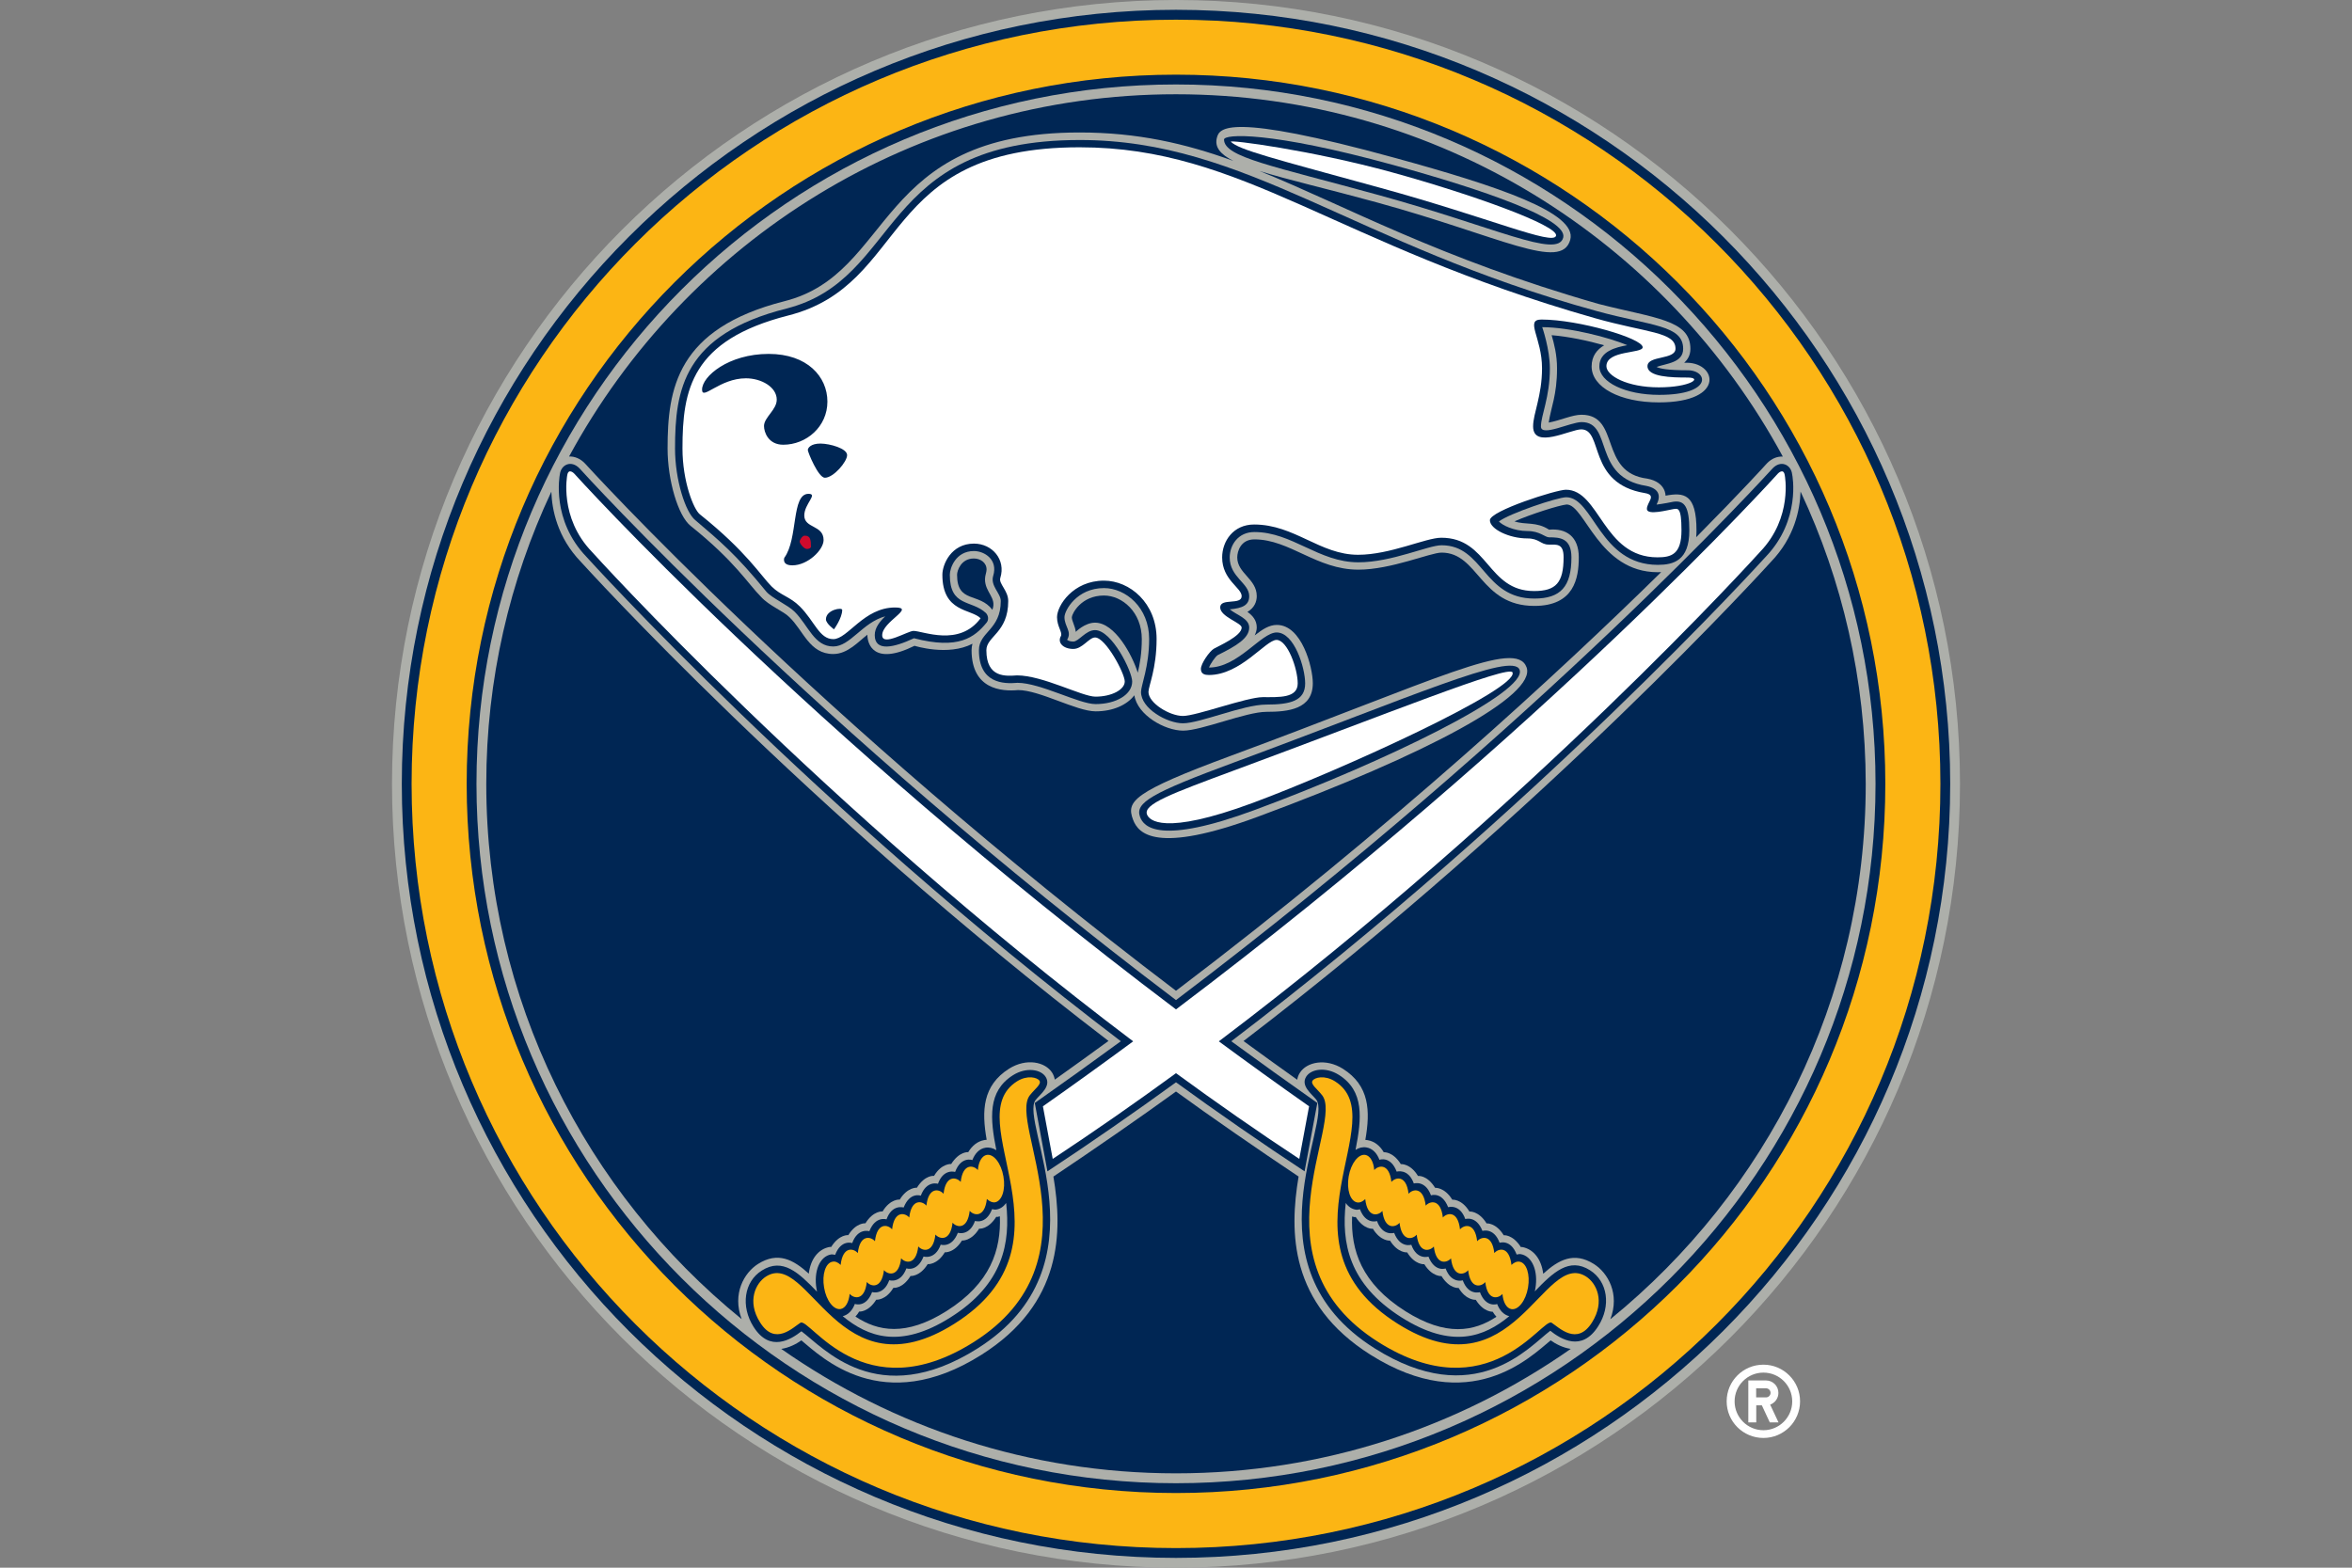 <?xml version="1.0" encoding="utf-8"?>
<!-- Generator: Adobe Illustrator 19.0.1, SVG Export Plug-In . SVG Version: 6.00 Build 0)  -->
<!DOCTYPE svg PUBLIC "-//W3C//DTD SVG 1.1//EN" "http://www.w3.org/Graphics/SVG/1.1/DTD/svg11.dtd">
<svg version="1.1" id="Layer_1" xmlns="http://www.w3.org/2000/svg" xmlns:xlink="http://www.w3.org/1999/xlink" x="0px" y="0px" viewBox="0 0 24 16" style="enable-background:new 0 0 24 16;" xml:space="preserve">
<rect x="0" y="0" width="24" height="16" fill="#808080" stroke="none"/>
<style type="text/css">
	.silver{fill:#ADAFAA;}
	.bg{fill:#002654;}
	.fg{fill:#FCB514;}
	.st3{fill:#FFFFFF;}
	.st4{fill:#CF0A2C;}
</style>
<g>
	<path class="silver" d="M20,8c0-4.411-3.589-8-8-8S4,3.589,4,8s3.589,8,8,8S20,12.411,20,8z"/>
	<path class="bg" d="M12,0.1C7.644,0.1,4.1,3.644,4.1,8s3.544,7.9,7.9,7.9s7.9-3.544,7.9-7.9S16.356,0.1,12,0.1z"/>
	<path class="silver" d="M12,0.862C8.064,0.862,4.862,4.064,4.862,8S8.064,15.138,12,15.138S19.138,11.936,19.138,8
		S15.936,0.862,12,0.862z"/>
	<g id="reg" class="st3">
		<path d="M17.994,13.928c-0.207,0-0.375,0.167-0.375,0.374s0.168,0.374,0.375,0.374s0.374-0.168,0.374-0.374
			C18.368,14.096,18.2,13.928,17.994,13.928z M17.994,14.597c-0.162,0-0.294-0.132-0.294-0.294c0-0.163,0.132-0.294,0.294-0.294
			c0.163,0,0.294,0.132,0.294,0.294S18.156,14.597,17.994,14.597z"/>
		<path d="M18.147,14.216c0-0.071-0.057-0.127-0.127-0.127h-0.18v0.428h0.081v-0.174h0.057l0.081,0.174h0.089
			l-0.085-0.181C18.112,14.318,18.147,14.271,18.147,14.216z M18.02,14.262h-0.1v-0.093h0.1c0.026,0,0.047,0.021,0.047,0.047
			C18.067,14.241,18.046,14.262,18.02,14.262z"/>
	</g>
	<g>
		<path class="bg" d="M12,10.112c2.208-1.674,3.923-3.262,4.951-4.273c-0.012,0-0.023,0.001-0.035,0.001
			c-0.604,0-0.743-0.691-0.93-0.691c-0.076,0.007-0.36,0.097-0.532,0.172c0.113,0.039,0.22-0.001,0.353,0.085
			C15.98,5.39,16.11,5.474,16.11,5.688c0,0.213-0.047,0.496-0.453,0.496c-0.555,0-0.569-0.544-0.947-0.544
			c-0.115,0-0.514,0.174-0.849,0.174c-0.427,0-0.699-0.309-1.061-0.309c-0.139,0-0.175,0.121-0.175,0.184
			c0,0.163,0.199,0.219,0.199,0.395c0,0.056-0.023,0.119-0.095,0.161c0.05,0.036,0.095,0.083,0.095,0.159
			c0,0.03-0.01,0.056-0.021,0.081c0.078-0.061,0.147-0.107,0.226-0.107c0.254,0,0.367,0.431,0.367,0.595
			c0,0.267-0.252,0.292-0.474,0.292c-0.207,0-0.662,0.192-0.849,0.192c-0.188,0-0.467-0.159-0.498-0.361
			C11.501,7.194,11.358,7.26,11.18,7.26c-0.196,0-0.572-0.217-0.791-0.217C10.22,7.059,9.914,7.036,9.914,6.635
			c0-0.024,0.004-0.045,0.009-0.065C9.675,6.7,9.332,6.591,9.332,6.591C8.91,6.8,8.85,6.567,8.851,6.478
			C8.762,6.545,8.652,6.675,8.503,6.675c-0.245,0-0.306-0.243-0.449-0.377C7.997,6.239,7.846,6.181,7.767,6.093
			c-0.135-0.135-0.263-0.36-0.72-0.726C6.92,5.266,6.812,4.904,6.812,4.577c0-0.607,0.092-1.223,1.193-1.503
			C9.13,2.79,8.917,1.352,11.016,1.352c0.591,0,1.078,0.112,1.569,0.29c-0.134-0.068-0.194-0.142-0.167-0.239
			c0.025-0.091,0.099-0.264,1.822,0.21c1.041,0.286,1.858,0.559,1.783,0.834c-0.09,0.326-0.708-0.034-1.973-0.381
			c-0.506-0.139-0.915-0.232-1.198-0.321c0.878,0.355,1.831,0.891,3.46,1.357c0.571,0.147,0.937,0.16,0.937,0.458
			c0,0.066-0.028,0.109-0.063,0.143c0.326-0.022,0.443,0.404-0.259,0.404c-0.398,0-0.686-0.155-0.686-0.367
			c0-0.107,0.056-0.173,0.128-0.216c-0.162-0.046-0.363-0.089-0.536-0.103c0.025,0.087,0.055,0.199,0.055,0.34
			c0,0.271-0.062,0.397-0.085,0.552c0.119-0.022,0.241-0.08,0.334-0.08c0.403,0,0.174,0.591,0.672,0.652
			c0.192,0.036,0.186,0.174,0.186,0.174c0.187-0.035,0.316-0.021,0.316,0.355c0,0.024-0.001,0.047-0.003,0.069
			c0.461-0.466,0.712-0.742,0.72-0.752c0.05-0.053,0.109-0.074,0.164-0.071c-1.19-2.2-3.519-3.698-6.192-3.698
			S6.998,2.46,5.807,4.659C5.861,4.657,5.92,4.678,5.97,4.731C5.996,4.759,8.311,7.314,12,10.112z M12.564,7.712
			c2.101-0.777,2.905-1.194,3.013-0.902c0.106,0.288-1.014,0.887-2.743,1.526c-1.035,0.383-1.219,0.174-1.273,0.028
			C11.493,8.18,11.552,8.086,12.564,7.712z"/>
		<path class="bg" d="M18.373,5.017c-0.006,0.182-0.06,0.466-0.301,0.716c-0.027,0.03-2.291,2.529-5.383,4.892
			c0.161,0.118,0.358,0.26,0.548,0.395c0.004-0.023,0.011-0.047,0.027-0.071c0.069-0.11,0.262-0.152,0.439-0.041
			c0.272,0.172,0.281,0.43,0.229,0.726c0.008,0.001,0.017,0.001,0.025,0.003c0.07,0.012,0.125,0.058,0.163,0.123
			c0,0,0.092-0.01,0.174,0.121c0,0,0.097-0.009,0.175,0.121c0,0,0.092-0.013,0.175,0.121c0,0,0.096-0.008,0.175,0.121
			c0,0,0.096-0.01,0.175,0.121c0,0,0.094-0.01,0.175,0.121c0,0,0.095-0.009,0.175,0.121c0,0,0.091-0.011,0.175,0.121
			c0.004,0.001,0.008-0.002,0.012-0.001c0.119,0.021,0.198,0.127,0.216,0.273c0.158-0.144,0.315-0.227,0.518-0.099
			c0.142,0.09,0.266,0.305,0.167,0.563c1.589-1.292,2.606-3.261,2.606-5.463C19.037,6.934,18.799,5.923,18.373,5.017z"/>
		<path class="bg" d="M15.059,13.266c0,0-0.097,0.009-0.175-0.121c0,0-0.092,0.012-0.175-0.121c0,0-0.095,0.008-0.175-0.121
			c0,0-0.096,0.009-0.175-0.121c0,0-0.094,0.01-0.175-0.12c0,0-0.095,0.009-0.175-0.121c0,0-0.091,0.011-0.175-0.12
			c-0.004-0.001-0.008,0.001-0.012,0.001c-0.008-0.002-0.016-0.004-0.025-0.006c-0.013,0.341,0.092,0.681,0.545,0.967
			c0.414,0.261,0.7,0.207,0.928,0.056c-0.014-0.015-0.027-0.032-0.038-0.051C15.233,13.387,15.141,13.397,15.059,13.266z"/>
		<path class="bg" d="M11.265,6.078c-0.232,0-0.325,0.183-0.328,0.221c0,0.041,0.035,0.092,0.04,0.15c0,0,0.092-0.094,0.197-0.094
			c0.203,0,0.38,0.331,0.436,0.511c0.02-0.085,0.041-0.197,0.041-0.344C11.651,6.247,11.451,6.078,11.265,6.078z"/>
		<path class="bg" d="M7.735,12.9c0.203-0.128,0.36-0.045,0.518,0.099c0.017-0.146,0.096-0.253,0.216-0.273
			c0.004-0.001,0.008,0.002,0.012,0.001c0.083-0.132,0.175-0.121,0.175-0.121c0.08-0.13,0.175-0.121,0.175-0.121
			c0.081-0.131,0.175-0.121,0.175-0.121c0.079-0.131,0.175-0.121,0.175-0.121c0.079-0.129,0.175-0.121,0.175-0.121
			c0.083-0.133,0.175-0.121,0.175-0.121c0.078-0.13,0.175-0.121,0.175-0.121c0.083-0.131,0.174-0.121,0.174-0.121
			c0.039-0.065,0.094-0.111,0.163-0.123c0.008-0.002,0.017-0.002,0.025-0.003c-0.052-0.296-0.043-0.554,0.229-0.726
			c0.177-0.111,0.369-0.069,0.439,0.041c0.015,0.024,0.023,0.048,0.027,0.071c0.189-0.135,0.387-0.277,0.548-0.395
			c-3.093-2.362-5.357-4.86-5.384-4.89C5.686,5.484,5.632,5.2,5.626,5.018C5.201,5.923,4.962,6.934,4.962,8
			c0,2.203,1.017,4.172,2.606,5.463C7.47,13.205,7.593,12.99,7.735,12.9z"/>
		<path class="bg" d="M9.991,12.54c-0.08,0.13-0.175,0.121-0.175,0.121c-0.081,0.13-0.175,0.12-0.175,0.12
			c-0.079,0.131-0.175,0.121-0.175,0.121c-0.079,0.129-0.175,0.121-0.175,0.121c-0.082,0.133-0.175,0.121-0.175,0.121
			c-0.078,0.13-0.175,0.121-0.175,0.121c-0.082,0.131-0.174,0.121-0.174,0.121c-0.011,0.019-0.024,0.036-0.038,0.051
			c0.229,0.151,0.514,0.205,0.929-0.056c0.453-0.286,0.557-0.626,0.545-0.967c-0.008,0.002-0.016,0.004-0.025,0.006
			c-0.004,0-0.008-0.002-0.012-0.001C10.082,12.552,9.991,12.54,9.991,12.54z"/>
		<path class="bg" d="M13.985,13.827c-0.829-0.523-0.829-1.254-0.734-1.819C12.86,11.747,12.347,11.393,12,11.14
			c-0.347,0.252-0.86,0.607-1.251,0.868c0.095,0.565,0.094,1.296-0.734,1.819C9,14.467,8.381,13.847,8.177,13.68
			c-0.051,0.037-0.124,0.075-0.205,0.087c1.142,0.8,2.531,1.27,4.028,1.27s2.886-0.47,4.028-1.27
			c-0.081-0.012-0.154-0.051-0.205-0.087C15.619,13.847,15.001,14.467,13.985,13.827z"/>
		<path class="bg" d="M9.937,5.7c-0.131,0-0.171,0.125-0.171,0.166c0,0.296,0.226,0.177,0.36,0.358
			c0.048-0.124-0.075-0.176-0.075-0.312c0-0.039,0.016-0.071,0.016-0.098C10.068,5.742,10.004,5.7,9.937,5.7z"/>
		<path class="bg" d="M12.8,5.43c0.386,0,0.655,0.309,1.061,0.309c0.341,0,0.711-0.174,0.849-0.174
			c0.431,0,0.425,0.544,0.947,0.544c0.268,0,0.378-0.122,0.378-0.42c0-0.199-0.12-0.205-0.228-0.205
			c-0.041,0-0.095-0.064-0.219-0.064c-0.142,0-0.261-0.061-0.293-0.098c0.105-0.081,0.598-0.247,0.687-0.247
			c0.279,0,0.342,0.69,0.935,0.69c0.158,0,0.321-0.042,0.321-0.351c0-0.238-0.046-0.311-0.164-0.293
			c-0.089,0.019-0.17,0.029-0.17,0.029c0.045-0.088,0.028-0.164-0.105-0.191c-0.555-0.086-0.336-0.651-0.66-0.651
			c-0.112,0-0.415,0.154-0.415,0.045c0-0.115,0.091-0.296,0.091-0.593c0-0.197-0.078-0.421-0.078-0.421
			c0.283,0.001,0.686,0.107,0.868,0.184c-0.116,0.021-0.285,0.062-0.285,0.216c0,0.163,0.268,0.291,0.61,0.291
			c0.556,0,0.496-0.251,0.292-0.251c-0.211,0-0.288-0.018-0.318-0.034c0.097-0.036,0.271-0.04,0.271-0.185
			c0-0.244-0.324-0.232-0.881-0.385c-2.491-0.684-3.569-1.746-5.276-1.746c-2.074,0-1.807,1.419-2.993,1.72
			c-1.05,0.265-1.137,0.827-1.137,1.428c0,0.324,0.108,0.653,0.206,0.731C7.339,5.517,7.508,5.655,7.821,6.04
			C7.877,6.104,8.04,6.175,8.108,6.243c0.142,0.142,0.2,0.355,0.395,0.355c0.173,0,0.296-0.244,0.53-0.308
			C8.977,6.344,8.926,6.407,8.926,6.482c0,0.172,0.196,0.128,0.4,0.032c0.456,0.119,0.618-0.009,0.741-0.159
			c0.024-0.029,0.019-0.072-0.007-0.099c-0.148-0.137-0.368-0.059-0.368-0.39c0-0.065,0.058-0.242,0.246-0.242
			c0.107,0,0.247,0.087,0.197,0.252c-0.032,0.104,0.077,0.178,0.077,0.258c0,0.296-0.223,0.315-0.223,0.502
			c0,0.338,0.249,0.346,0.394,0.333c0.232,0,0.627,0.217,0.796,0.217c0.213,0,0.374-0.099,0.374-0.23
			c0-0.103-0.207-0.525-0.379-0.525c-0.095,0-0.167,0.117-0.222,0.117c-0.04,0-0.06-0.014-0.063-0.019
			c0.052-0.083-0.027-0.134-0.027-0.23c0-0.069,0.126-0.297,0.403-0.297c0.222,0,0.461,0.199,0.461,0.519
			c0,0.284-0.083,0.474-0.083,0.541c0,0.171,0.267,0.32,0.428,0.32c0.175,0,0.615-0.191,0.849-0.191
			c0.249,0,0.398-0.039,0.398-0.216c0-0.158-0.11-0.52-0.291-0.52c-0.158,0-0.392,0.358-0.69,0.358
			c0.014-0.039,0.066-0.113,0.089-0.127c0.191-0.094,0.321-0.173,0.321-0.281c0-0.094-0.128-0.127-0.198-0.186
			c0.13-0.012,0.198-0.042,0.198-0.135c0-0.134-0.199-0.192-0.199-0.395C12.549,5.561,12.635,5.43,12.8,5.43z"/>
		<path class="bg" d="M16.224,12.964c-0.212-0.134-0.375,0.021-0.563,0.216c0.002-0.009,0.004-0.018,0.006-0.028
			c0.031-0.181-0.033-0.332-0.149-0.352c-0.014-0.003-0.028,0.002-0.042,0.004c-0.061-0.16-0.174-0.12-0.174-0.12
			c-0.058-0.159-0.175-0.121-0.175-0.121c-0.062-0.159-0.175-0.121-0.175-0.121c-0.057-0.159-0.175-0.121-0.175-0.121
			c-0.064-0.162-0.175-0.121-0.175-0.121c-0.059-0.159-0.175-0.121-0.175-0.121c-0.057-0.158-0.175-0.121-0.175-0.121
			c-0.062-0.164-0.176-0.121-0.176-0.121c-0.026-0.069-0.072-0.116-0.132-0.126c-0.039-0.007-0.078,0.003-0.112,0.025
			c0.064-0.324,0.09-0.601-0.169-0.765c-0.136-0.086-0.285-0.06-0.334,0.017c-0.06,0.095,0.057,0.177,0.102,0.235
			c0.175,0.222-0.747,1.691,0.594,2.537c1.023,0.645,1.579-0.015,1.794-0.178c0.104,0.082,0.32,0.221,0.489-0.046
			C16.441,13.329,16.406,13.079,16.224,12.964z M15.401,13.433c-0.255,0.211-0.584,0.338-1.099,0.013
			c-0.543-0.343-0.614-0.764-0.57-1.168c0.026,0.037,0.061,0.061,0.103,0.068c0.014,0.003,0.028-0.002,0.042-0.004
			c0.061,0.16,0.174,0.12,0.174,0.12c0.058,0.159,0.175,0.121,0.175,0.121c0.062,0.159,0.175,0.121,0.175,0.121
			c0.057,0.159,0.175,0.121,0.175,0.121c0.064,0.162,0.175,0.121,0.175,0.121c0.059,0.159,0.175,0.121,0.175,0.121
			c0.057,0.158,0.175,0.121,0.175,0.121c0.062,0.163,0.176,0.121,0.176,0.121C15.302,13.374,15.345,13.42,15.401,13.433z"/>
		<path class="bg" d="M9.974,13.763c1.341-0.846,0.419-2.315,0.594-2.537c0.046-0.058,0.162-0.14,0.102-0.235
			c-0.048-0.077-0.198-0.103-0.334-0.017c-0.259,0.164-0.234,0.44-0.169,0.765c-0.035-0.022-0.074-0.032-0.113-0.025
			c-0.06,0.01-0.105,0.057-0.132,0.126c0,0-0.114-0.043-0.176,0.121c0,0-0.118-0.038-0.175,0.121c0,0-0.116-0.038-0.175,0.121
			c0,0-0.111-0.041-0.175,0.121c0,0-0.118-0.038-0.175,0.121c0,0-0.113-0.038-0.175,0.121c0,0-0.117-0.038-0.175,0.121
			c0,0-0.113-0.04-0.174,0.12c-0.014-0.002-0.028-0.006-0.042-0.004c-0.115,0.02-0.179,0.171-0.148,0.352
			c0.001,0.01,0.004,0.019,0.005,0.028c-0.188-0.195-0.351-0.35-0.563-0.216c-0.182,0.114-0.217,0.365-0.085,0.574
			c0.168,0.267,0.385,0.128,0.489,0.046C8.396,13.748,8.951,14.408,9.974,13.763z M10.267,12.278
			c0.044,0.404-0.026,0.826-0.569,1.168c-0.514,0.325-0.844,0.198-1.099-0.013c0.056-0.013,0.099-0.059,0.124-0.125
			c0,0,0.114,0.043,0.176-0.121c0,0,0.118,0.037,0.175-0.121c0,0,0.116,0.038,0.175-0.121c0,0,0.111,0.041,0.175-0.121
			c0,0,0.118,0.038,0.175-0.121c0,0,0.113,0.038,0.175-0.121c0,0,0.118,0.038,0.175-0.121c0,0,0.113,0.04,0.174-0.12
			c0.014,0.002,0.028,0.006,0.042,0.004C10.206,12.339,10.241,12.315,10.267,12.278z"/>
		<path class="bg" d="M11.437,10.627c-0.273,0.2-0.592,0.429-0.878,0.63l0.129,0.698c0.415-0.273,0.917-0.621,1.312-0.909
			c0.395,0.288,0.897,0.636,1.312,0.909l0.13-0.698c-0.286-0.201-0.605-0.43-0.878-0.63c3.127-2.377,5.426-4.914,5.453-4.944
			c0.36-0.375,0.274-0.828,0.27-0.843c-0.011-0.098-0.116-0.148-0.2-0.059C18.06,4.81,15.722,7.391,12,10.207
			C8.277,7.391,5.94,4.81,5.914,4.781C5.829,4.692,5.725,4.742,5.713,4.84C5.71,4.856,5.624,5.308,5.984,5.683
			C6.011,5.713,8.31,8.25,11.437,10.627z"/>
		<path class="bg" d="M12.808,8.265c1.322-0.489,2.782-1.201,2.698-1.429c-0.069-0.188-1.107,0.278-2.915,0.946
			c-0.844,0.312-1.011,0.411-0.958,0.555C11.67,8.44,11.831,8.627,12.808,8.265z"/>
		<path class="bg" d="M15.951,2.426c0.052-0.189-0.8-0.485-1.73-0.741c-1.271-0.349-1.733-0.318-1.731-0.26
			c0.004,0.18,0.489,0.266,1.582,0.567C15.261,2.319,15.892,2.641,15.951,2.426z"/>
	</g>
	<g>
		<path class="fg" d="M12,0.201C7.692,0.201,4.2,3.692,4.2,8s3.492,7.8,7.8,7.8s7.8-3.492,7.8-7.8S16.308,0.201,12,0.201z
			 M12,15.238c-3.998,0-7.238-3.24-7.238-7.238c0-3.997,3.241-7.238,7.238-7.238c3.998,0,7.238,3.24,7.238,7.238
			C19.238,11.998,15.998,15.238,12,15.238z"/>
		<path class="fg" d="M13.848,12.272c0.028,0.005,0.057-0.008,0.083-0.034c0.022,0.197,0.135,0.169,0.175,0.121
			c0.023,0.197,0.135,0.168,0.175,0.121c0.023,0.197,0.135,0.169,0.175,0.121c0.022,0.196,0.135,0.168,0.175,0.121
			c0.022,0.196,0.135,0.168,0.175,0.121c0.023,0.197,0.135,0.169,0.175,0.121c0.022,0.197,0.135,0.169,0.175,0.121
			c0.022,0.196,0.135,0.168,0.175,0.121c0.007,0.084,0.041,0.146,0.091,0.155c0.071,0.012,0.147-0.086,0.17-0.22
			s-0.015-0.252-0.086-0.264c-0.028-0.005-0.057,0.008-0.083,0.033c-0.023-0.197-0.135-0.169-0.175-0.121
			c-0.022-0.196-0.135-0.168-0.175-0.121c-0.022-0.196-0.135-0.168-0.175-0.121c-0.022-0.197-0.135-0.168-0.175-0.121
			c-0.022-0.196-0.135-0.168-0.175-0.121c-0.023-0.197-0.135-0.169-0.175-0.121c-0.022-0.197-0.135-0.169-0.175-0.121
			c-0.022-0.197-0.135-0.169-0.175-0.121c-0.007-0.084-0.041-0.146-0.091-0.155c-0.071-0.012-0.147,0.087-0.17,0.22
			C13.739,12.141,13.778,12.259,13.848,12.272z"/>
		<path class="fg" d="M8.578,13.36c0.05-0.009,0.084-0.071,0.092-0.155c0.04,0.048,0.153,0.076,0.175-0.121
			c0.04,0.048,0.152,0.076,0.175-0.121c0.04,0.048,0.153,0.075,0.175-0.121c0.04,0.048,0.153,0.076,0.175-0.121
			c0.04,0.048,0.153,0.076,0.175-0.121c0.04,0.047,0.153,0.076,0.175-0.121c0.04,0.048,0.152,0.076,0.175-0.121
			c0.04,0.048,0.153,0.076,0.175-0.121c0.026,0.025,0.056,0.038,0.083,0.034c0.071-0.012,0.11-0.131,0.086-0.264
			c-0.023-0.134-0.099-0.232-0.17-0.22c-0.05,0.009-0.084,0.071-0.091,0.155c-0.04-0.048-0.153-0.076-0.175,0.121
			c-0.04-0.048-0.153-0.076-0.175,0.121c-0.04-0.048-0.153-0.076-0.175,0.121c-0.04-0.048-0.153-0.076-0.175,0.121
			c-0.04-0.047-0.153-0.076-0.175,0.121c-0.04-0.048-0.153-0.076-0.175,0.121c-0.04-0.047-0.153-0.075-0.175,0.121
			c-0.04-0.048-0.153-0.076-0.175,0.121c-0.026-0.026-0.055-0.039-0.083-0.033c-0.071,0.012-0.109,0.13-0.086,0.264
			C8.431,13.274,8.507,13.372,8.578,13.36z"/>
		<path class="fg" d="M16.184,13.028c-0.44-0.278-0.737,1.23-1.922,0.482c-1.307-0.824-0.025-2.086-0.64-2.474
			c-0.105-0.066-0.207-0.04-0.229-0.006c-0.022,0.036,0.045,0.081,0.098,0.148c0.228,0.288-0.741,1.69,0.575,2.52
			c1.126,0.71,1.674-0.256,1.767-0.198c0.075,0.048,0.259,0.24,0.412-0.003C16.381,13.281,16.29,13.095,16.184,13.028z"/>
		<path class="fg" d="M10.509,11.178c0.053-0.067,0.12-0.112,0.098-0.148c-0.022-0.034-0.124-0.06-0.229,0.006
			c-0.614,0.388,0.668,1.649-0.639,2.474c-1.185,0.748-1.482-0.76-1.922-0.482c-0.106,0.067-0.198,0.253-0.061,0.469
			c0.153,0.243,0.336,0.05,0.412,0.003c0.093-0.058,0.641,0.908,1.767,0.198C11.25,12.868,10.281,11.466,10.509,11.178z"/>
	</g>
	<g>
		<path class="st3" d="M18.212,4.851c-0.012-0.078-0.069-0.019-0.069-0.019S15.797,7.438,12,10.302
			c-3.797-2.864-6.142-5.47-6.142-5.47S5.8,4.773,5.788,4.851c0,0-0.085,0.431,0.252,0.781c0,0,2.327,2.584,5.523,4.996
			c-0.299,0.22-0.606,0.442-0.921,0.663l0.1,0.537c0.43-0.284,0.85-0.577,1.258-0.875c0.408,0.298,0.828,0.592,1.258,0.875
			l0.1-0.537c-0.315-0.221-0.622-0.443-0.921-0.663c3.195-2.412,5.523-4.996,5.523-4.996C18.297,5.282,18.212,4.851,18.212,4.851z"
			/>
		<path class="st3" d="M7.141,5.249c0.478,0.382,0.622,0.627,0.733,0.737C7.968,6.079,8.06,6.088,8.162,6.19
			C8.313,6.341,8.36,6.523,8.503,6.523c0.148,0,0.311-0.323,0.63-0.323c0.214,0-0.131,0.143-0.131,0.283
			c0,0.119,0.262-0.044,0.319-0.044c0.096,0,0.467,0.166,0.685-0.129c-0.099-0.098-0.39-0.058-0.39-0.444
			c0-0.106,0.09-0.318,0.322-0.318c0.187,0,0.328,0.164,0.269,0.351c-0.018,0.059,0.081,0.128,0.081,0.235
			c0,0.324-0.223,0.36-0.223,0.502c0,0.286,0.202,0.264,0.313,0.257c0.261,0,0.664,0.217,0.8,0.217c0.167,0,0.299-0.072,0.299-0.155
			s-0.195-0.449-0.303-0.449c-0.062,0-0.128,0.117-0.222,0.117c-0.104,0-0.164-0.065-0.127-0.13
			c0.021-0.037-0.039-0.097-0.039-0.194c0-0.118,0.163-0.373,0.479-0.373c0.263,0,0.537,0.228,0.537,0.595
			c0,0.305-0.083,0.481-0.083,0.541c0,0.113,0.215,0.245,0.352,0.245s0.65-0.192,0.815-0.192s0.356,0.012,0.356-0.14
			s-0.105-0.444-0.216-0.444s-0.365,0.358-0.69,0.358c-0.039,0-0.082-0.008-0.082-0.062c0-0.055,0.087-0.179,0.132-0.206
			s0.284-0.129,0.284-0.216c0-0.049-0.219-0.11-0.219-0.206c0-0.099,0.219-0.02,0.219-0.115c0-0.086-0.199-0.165-0.199-0.395
			c0-0.165,0.113-0.336,0.326-0.336c0.413,0,0.672,0.309,1.061,0.309c0.329,0,0.69-0.174,0.849-0.174
			c0.482,0,0.469,0.544,0.947,0.544c0.223,0,0.301-0.084,0.301-0.345c0-0.142-0.069-0.129-0.152-0.129s-0.095-0.063-0.219-0.063
			c-0.181,0-0.381-0.094-0.381-0.186c0-0.095,0.677-0.311,0.775-0.311c0.347,0,0.379,0.69,0.935,0.69
			c0.141,0,0.245-0.03,0.245-0.275s-0.039-0.223-0.084-0.217s-0.269,0.069-0.269-0.002c0-0.07,0.106-0.141-0.022-0.162
			c-0.59-0.098-0.418-0.65-0.648-0.65c-0.11,0-0.491,0.207-0.491-0.031c0-0.131,0.091-0.31,0.091-0.593
			c0-0.312-0.178-0.497-0.006-0.497c0.376,0,1.033,0.191,1.033,0.283c0,0.066-0.37,0.028-0.37,0.193
			c0,0.098,0.212,0.216,0.535,0.216s0.453-0.1,0.292-0.1s-0.408-0.005-0.408-0.116c0-0.112,0.286-0.062,0.286-0.179
			c0-0.173-0.292-0.16-0.826-0.312c-2.66-0.757-3.585-1.743-5.255-1.743c-2.055,0-1.726,1.401-2.974,1.717
			C7.055,3.472,6.964,3.976,6.964,4.577C6.964,4.914,7.078,5.199,7.141,5.249z M8.085,5.77c-0.11,0-0.082-0.077-0.082-0.077
			C8.146,5.5,8.073,5.04,8.25,5.04c0.1,0-0.043,0.102-0.043,0.221c0,0.134,0.197,0.095,0.197,0.251
			C8.404,5.612,8.243,5.77,8.085,5.77z M8.51,6.423c0,0-0.082-0.059-0.082-0.102c0-0.098,0.166-0.126,0.166-0.096
			C8.594,6.308,8.51,6.423,8.51,6.423z M8.644,4.645c0,0.068-0.139,0.231-0.227,0.231c-0.067,0-0.174-0.261-0.174-0.283
			s0.031-0.066,0.129-0.066C8.47,4.528,8.644,4.577,8.644,4.645z M7.844,3.612c0.394,0,0.599,0.233,0.599,0.487
			c0,0.255-0.214,0.44-0.451,0.44c-0.151,0-0.196-0.127-0.196-0.191c0-0.088,0.13-0.165,0.13-0.269c0-0.129-0.157-0.218-0.315-0.218
			c-0.267,0-0.447,0.229-0.447,0.116C7.163,3.842,7.433,3.612,7.844,3.612z"/>
		<path class="st3" d="M12.617,7.854c-0.676,0.25-0.951,0.354-0.913,0.458c0.021,0.057,0.161,0.222,1.078-0.117
			c0.914-0.339,2.715-1.164,2.652-1.332C15.403,6.78,14.131,7.294,12.617,7.854z"/>
		<path class="st3" d="M14.092,1.919c1.115,0.307,1.758,0.59,1.786,0.487s-0.858-0.423-1.677-0.648
			c-0.818-0.225-1.668-0.336-1.641-0.311C12.646,1.53,12.976,1.613,14.092,1.919z"/>
	</g>
	<path class="st4" d="M8.212,5.467c-0.027,0-0.052,0.045-0.052,0.061c0,0.017,0.042,0.075,0.074,0.075
		c0.018,0,0.041-0.008,0.041-0.024C8.274,5.514,8.272,5.467,8.212,5.467z"/>
</g>
</svg>
